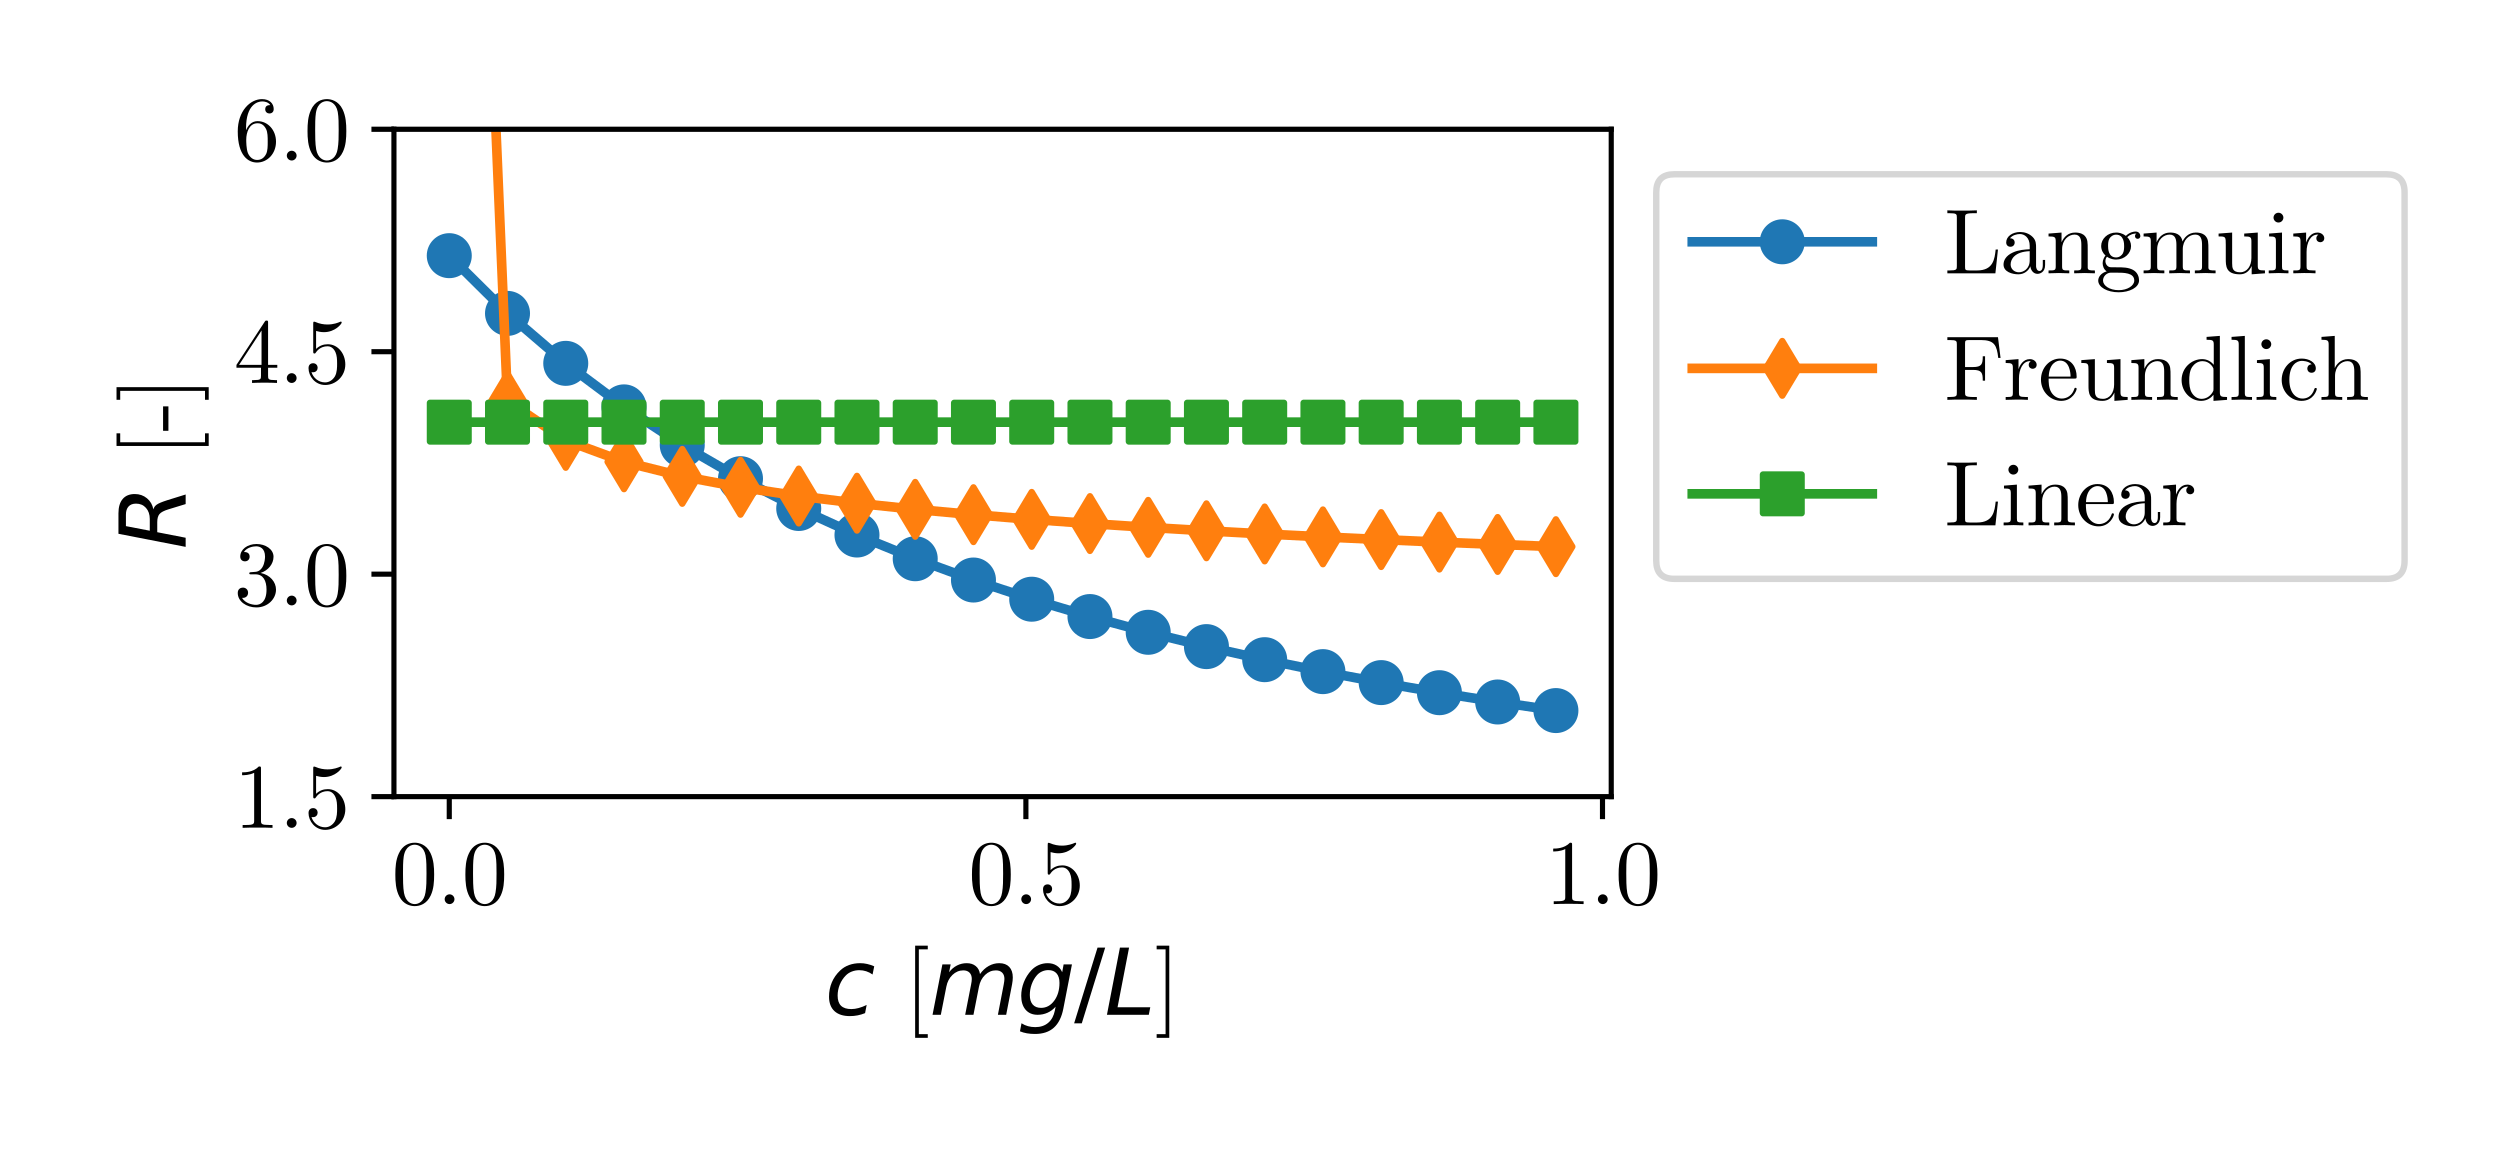 <?xml version="1.0" encoding="utf-8" standalone="no"?>
<!DOCTYPE svg PUBLIC "-//W3C//DTD SVG 1.1//EN"
  "http://www.w3.org/Graphics/SVG/1.1/DTD/svg11.dtd">
<svg xmlns:xlink="http://www.w3.org/1999/xlink" width="388.8pt" height="180pt" viewBox="0 0 388.8 180" xmlns="http://www.w3.org/2000/svg" version="1.1">
 <defs>
  <style type="text/css">*{stroke-linejoin: round; stroke-linecap: butt}</style>
 </defs>
 <g id="figure_1">
  <g id="patch_1">
   <path d="M 0 180 
L 388.8 180 
L 388.8 0 
L 0 0 
z
" style="fill: #ffffff"/>
  </g>
  <g id="axes_1">
   <g id="patch_2">
    <path d="M 61.265 123.888 
L 250.58 123.888 
L 250.58 20.104 
L 61.265 20.104 
z
" style="fill: #ffffff"/>
   </g>
   <g id="matplotlib.axis_1">
    <g id="xtick_1">
     <g id="line2d_1">
      <defs>
       <path id="mf6055ce075" d="M 0 0 
L 0 3.5 
" style="stroke: #000000; stroke-width: 0.8"/>
      </defs>
      <g>
       <use xlink:href="#mf6055ce075" x="69.87" y="123.888" style="stroke: #000000; stroke-width: 0.8"/>
      </g>
     </g>
     <g id="text_1">
      <!-- 0.0 -->
      <g transform="translate(60.924 140.604) scale(0.14 -0.14)">
       <defs>
        <path id="LMRoman10-Regular-30" d="M 2944 2048 
C 2944 2560 2912 3072 2688 3546 
C 2394 4160 1869 4262 1600 4262 
C 1216 4262 749 4096 486 3501 
C 282 3059 250 2560 250 2048 
C 250 1568 275 992 538 506 
C 813 -13 1280 -141 1594 -141 
C 1939 -141 2426 -6 2707 602 
C 2912 1043 2944 1542 2944 2048 
z
M 2413 2125 
C 2413 1645 2413 1210 2342 800 
C 2246 192 1882 0 1594 0 
C 1344 0 966 160 851 774 
C 781 1158 781 1747 781 2125 
C 781 2534 781 2957 832 3302 
C 954 4064 1434 4122 1594 4122 
C 1805 4122 2227 4006 2349 3373 
C 2413 3014 2413 2528 2413 2125 
z
" transform="scale(0.016)"/>
        <path id="LMRoman10-Regular-2e" d="M 1229 339 
C 1229 525 1075 678 890 678 
C 704 678 550 525 550 339 
C 550 154 704 0 890 0 
C 1075 0 1229 154 1229 339 
z
" transform="scale(0.016)"/>
       </defs>
       <use xlink:href="#LMRoman10-Regular-30"/>
       <use xlink:href="#LMRoman10-Regular-2e" x="50"/>
       <use xlink:href="#LMRoman10-Regular-30" x="77.8"/>
      </g>
     </g>
    </g>
    <g id="xtick_2">
     <g id="line2d_2">
      <g>
       <use xlink:href="#mf6055ce075" x="159.546" y="123.888" style="stroke: #000000; stroke-width: 0.8"/>
      </g>
     </g>
     <g id="text_2">
      <!-- 0.5 -->
      <g transform="translate(150.6 140.604) scale(0.14 -0.14)">
       <defs>
        <path id="LMRoman10-Regular-35" d="M 2874 1286 
C 2874 2048 2349 2688 1658 2688 
C 1350 2688 1075 2586 845 2362 
L 845 3610 
C 973 3571 1184 3526 1389 3526 
C 2176 3526 2624 4109 2624 4192 
C 2624 4230 2605 4262 2560 4262 
C 2560 4262 2541 4262 2509 4243 
C 2381 4186 2067 4058 1638 4058 
C 1382 4058 1088 4102 787 4237 
C 736 4256 710 4256 710 4256 
C 646 4256 646 4205 646 4102 
L 646 2208 
C 646 2093 646 2042 736 2042 
C 781 2042 794 2061 819 2099 
C 890 2202 1126 2547 1645 2547 
C 1978 2547 2138 2253 2189 2138 
C 2291 1901 2304 1651 2304 1331 
C 2304 1107 2304 723 2150 454 
C 1997 205 1760 38 1466 38 
C 998 38 634 378 525 755 
C 544 749 563 742 634 742 
C 845 742 954 902 954 1056 
C 954 1210 845 1370 634 1370 
C 544 1370 320 1325 320 1030 
C 320 480 762 -141 1478 -141 
C 2221 -141 2874 474 2874 1286 
z
" transform="scale(0.016)"/>
       </defs>
       <use xlink:href="#LMRoman10-Regular-30"/>
       <use xlink:href="#LMRoman10-Regular-2e" x="50"/>
       <use xlink:href="#LMRoman10-Regular-35" x="77.8"/>
      </g>
     </g>
    </g>
    <g id="xtick_3">
     <g id="line2d_3">
      <g>
       <use xlink:href="#mf6055ce075" x="249.221" y="123.888" style="stroke: #000000; stroke-width: 0.8"/>
      </g>
     </g>
     <g id="text_3">
      <!-- 1.0 -->
      <g transform="translate(240.275 140.604) scale(0.14 -0.14)">
       <defs>
        <path id="LMRoman10-Regular-31" d="M 2682 0 
L 2682 198 
L 2477 198 
C 1901 198 1882 269 1882 506 
L 1882 4096 
C 1882 4250 1882 4262 1734 4262 
C 1338 3853 774 3853 570 3853 
L 570 3654 
C 698 3654 1075 3654 1408 3821 
L 1408 506 
C 1408 275 1389 198 813 198 
L 608 198 
L 608 0 
C 832 19 1389 19 1645 19 
C 1901 19 2458 19 2682 0 
z
" transform="scale(0.016)"/>
       </defs>
       <use xlink:href="#LMRoman10-Regular-31"/>
       <use xlink:href="#LMRoman10-Regular-2e" x="50"/>
       <use xlink:href="#LMRoman10-Regular-30" x="77.8"/>
      </g>
     </g>
    </g>
    <g id="text_4">
     <!-- $c$ [$mg/L$] -->
     <g transform="translate(128.273 157.821) scale(0.14 -0.14)">
      <defs>
       <path id="DejaVuSans-Oblique-63" d="M 3431 3366 
L 3316 2797 
Q 3109 2947 2876 3022 
Q 2644 3097 2394 3097 
Q 2119 3097 1870 3000 
Q 1622 2903 1453 2725 
Q 1184 2453 1037 2087 
Q 891 1722 891 1331 
Q 891 859 1127 628 
Q 1363 397 1844 397 
Q 2081 397 2348 469 
Q 2616 541 2906 684 
L 2797 116 
Q 2547 13 2283 -39 
Q 2019 -91 1741 -91 
Q 1044 -91 669 257 
Q 294 606 294 1253 
Q 294 1797 489 2255 
Q 684 2713 1069 3078 
Q 1331 3328 1684 3456 
Q 2038 3584 2456 3584 
Q 2700 3584 2940 3529 
Q 3181 3475 3431 3366 
z
" transform="scale(0.016)"/>
       <path id="LMRoman10-Regular-20" transform="scale(0.016)"/>
       <path id="LMRoman10-Regular-5b" d="M 1632 -1600 
L 1632 -1344 
L 1011 -1344 
L 1011 4544 
L 1632 4544 
L 1632 4800 
L 755 4800 
L 755 -1600 
L 1632 -1600 
z
" transform="scale(0.016)"/>
       <path id="DejaVuSans-Oblique-6d" d="M 5747 2113 
L 5338 0 
L 4763 0 
L 5166 2094 
Q 5191 2228 5203 2325 
Q 5216 2422 5216 2491 
Q 5216 2772 5059 2928 
Q 4903 3084 4622 3084 
Q 4203 3084 3875 2770 
Q 3547 2456 3450 1953 
L 3066 0 
L 2491 0 
L 2900 2094 
Q 2925 2209 2937 2307 
Q 2950 2406 2950 2484 
Q 2950 2769 2794 2926 
Q 2638 3084 2363 3084 
Q 1938 3084 1609 2770 
Q 1281 2456 1184 1953 
L 800 0 
L 225 0 
L 909 3500 
L 1484 3500 
L 1375 2956 
Q 1609 3263 1923 3423 
Q 2238 3584 2597 3584 
Q 2978 3584 3223 3384 
Q 3469 3184 3519 2828 
Q 3781 3197 4126 3390 
Q 4472 3584 4856 3584 
Q 5306 3584 5551 3325 
Q 5797 3066 5797 2591 
Q 5797 2488 5784 2364 
Q 5772 2241 5747 2113 
z
" transform="scale(0.016)"/>
       <path id="DejaVuSans-Oblique-67" d="M 3816 3500 
L 3219 434 
Q 3047 -456 2561 -893 
Q 2075 -1331 1253 -1331 
Q 950 -1331 690 -1286 
Q 431 -1241 206 -1147 
L 313 -588 
Q 525 -725 762 -790 
Q 1000 -856 1269 -856 
Q 1816 -856 2167 -557 
Q 2519 -259 2631 300 
L 2681 563 
Q 2441 288 2122 144 
Q 1803 0 1434 0 
Q 903 0 598 351 
Q 294 703 294 1319 
Q 294 1803 478 2267 
Q 663 2731 997 3091 
Q 1219 3328 1514 3456 
Q 1809 3584 2131 3584 
Q 2484 3584 2746 3420 
Q 3009 3256 3138 2956 
L 3238 3500 
L 3816 3500 
z
M 2950 2216 
Q 2950 2641 2750 2872 
Q 2550 3103 2181 3103 
Q 1953 3103 1747 3012 
Q 1541 2922 1394 2759 
Q 1156 2491 1023 2127 
Q 891 1763 891 1375 
Q 891 944 1092 712 
Q 1294 481 1672 481 
Q 2219 481 2584 976 
Q 2950 1472 2950 2216 
z
" transform="scale(0.016)"/>
       <path id="DejaVuSans-2f" d="M 1625 4666 
L 2156 4666 
L 531 -594 
L 0 -594 
L 1625 4666 
z
" transform="scale(0.016)"/>
       <path id="DejaVuSans-Oblique-4c" d="M 1075 4666 
L 1709 4666 
L 909 525 
L 3181 525 
L 3078 0 
L 172 0 
L 1075 4666 
z
" transform="scale(0.016)"/>
       <path id="LMRoman10-Regular-5d" d="M 1018 -1600 
L 1018 4800 
L 141 4800 
L 141 4544 
L 762 4544 
L 762 -1344 
L 141 -1344 
L 141 -1600 
L 1018 -1600 
z
" transform="scale(0.016)"/>
      </defs>
      <use xlink:href="#DejaVuSans-Oblique-63"/>
      <use xlink:href="#LMRoman10-Regular-20" transform="translate(54.98 0)"/>
      <use xlink:href="#LMRoman10-Regular-5b" transform="translate(88.28 0)"/>
      <use xlink:href="#DejaVuSans-Oblique-6d" transform="translate(116.08 0)"/>
      <use xlink:href="#DejaVuSans-Oblique-67" transform="translate(213.493 0)"/>
      <use xlink:href="#DejaVuSans-2f" transform="translate(276.969 0)"/>
      <use xlink:href="#DejaVuSans-Oblique-4c" transform="translate(310.661 0)"/>
      <use xlink:href="#LMRoman10-Regular-5d" transform="translate(366.373 0)"/>
     </g>
    </g>
   </g>
   <g id="matplotlib.axis_2">
    <g id="ytick_1">
     <g id="line2d_4">
      <defs>
       <path id="m3fb99bc096" d="M 0 0 
L -3.5 0 
" style="stroke: #000000; stroke-width: 0.8"/>
      </defs>
      <g>
       <use xlink:href="#m3fb99bc096" x="61.265" y="123.888" style="stroke: #000000; stroke-width: 0.8"/>
      </g>
     </g>
     <g id="text_5">
      <!-- 1.5 -->
      <g transform="translate(36.373 128.746) scale(0.14 -0.14)">
       <use xlink:href="#LMRoman10-Regular-31"/>
       <use xlink:href="#LMRoman10-Regular-2e" x="50"/>
       <use xlink:href="#LMRoman10-Regular-35" x="77.8"/>
      </g>
     </g>
    </g>
    <g id="ytick_2">
     <g id="line2d_5">
      <g>
       <use xlink:href="#m3fb99bc096" x="61.265" y="89.293" style="stroke: #000000; stroke-width: 0.8"/>
      </g>
     </g>
     <g id="text_6">
      <!-- 3.0 -->
      <g transform="translate(36.373 94.151) scale(0.14 -0.14)">
       <defs>
        <path id="LMRoman10-Regular-33" d="M 2925 1094 
C 2925 1619 2522 2118 1856 2253 
C 2381 2426 2752 2874 2752 3379 
C 2752 3904 2189 4262 1574 4262 
C 928 4262 442 3878 442 3392 
C 442 3181 582 3059 768 3059 
C 966 3059 1094 3200 1094 3386 
C 1094 3706 794 3706 698 3706 
C 896 4019 1318 4102 1549 4102 
C 1811 4102 2163 3962 2163 3386 
C 2163 3309 2150 2938 1984 2656 
C 1792 2349 1574 2330 1414 2323 
C 1363 2317 1210 2304 1165 2304 
C 1114 2298 1069 2291 1069 2227 
C 1069 2157 1114 2157 1222 2157 
L 1504 2157 
C 2029 2157 2266 1722 2266 1094 
C 2266 224 1824 38 1542 38 
C 1267 38 787 147 563 525 
C 787 493 986 634 986 877 
C 986 1107 813 1235 627 1235 
C 474 1235 269 1146 269 864 
C 269 282 864 -141 1562 -141 
C 2342 -141 2925 442 2925 1094 
z
" transform="scale(0.016)"/>
       </defs>
       <use xlink:href="#LMRoman10-Regular-33"/>
       <use xlink:href="#LMRoman10-Regular-2e" x="50"/>
       <use xlink:href="#LMRoman10-Regular-30" x="77.8"/>
      </g>
     </g>
    </g>
    <g id="ytick_3">
     <g id="line2d_6">
      <g>
       <use xlink:href="#m3fb99bc096" x="61.265" y="54.698" style="stroke: #000000; stroke-width: 0.8"/>
      </g>
     </g>
     <g id="text_7">
      <!-- 4.5 -->
      <g transform="translate(36.373 59.557) scale(0.14 -0.14)">
       <defs>
        <path id="LMRoman10-Regular-34" d="M 3014 1056 
L 3014 1254 
L 2374 1254 
L 2374 4166 
C 2374 4294 2374 4333 2272 4333 
C 2214 4333 2195 4333 2144 4256 
L 179 1254 
L 179 1056 
L 1882 1056 
L 1882 499 
C 1882 269 1869 198 1395 198 
L 1261 198 
L 1261 0 
C 1523 19 1856 19 2125 19 
C 2394 19 2733 19 2995 0 
L 2995 198 
L 2861 198 
C 2387 198 2374 269 2374 499 
L 2374 1056 
L 3014 1056 
z
M 1920 1254 
L 358 1254 
L 1920 3642 
L 1920 1254 
z
" transform="scale(0.016)"/>
       </defs>
       <use xlink:href="#LMRoman10-Regular-34"/>
       <use xlink:href="#LMRoman10-Regular-2e" x="50"/>
       <use xlink:href="#LMRoman10-Regular-35" x="77.8"/>
      </g>
     </g>
    </g>
    <g id="ytick_4">
     <g id="line2d_7">
      <g>
       <use xlink:href="#m3fb99bc096" x="61.265" y="20.104" style="stroke: #000000; stroke-width: 0.8"/>
      </g>
     </g>
     <g id="text_8">
      <!-- 6.0 -->
      <g transform="translate(36.373 24.962) scale(0.14 -0.14)">
       <defs>
        <path id="LMRoman10-Regular-36" d="M 2925 1306 
C 2925 2118 2355 2733 1645 2733 
C 1210 2733 973 2406 845 2099 
L 845 2253 
C 845 3872 1638 4102 1965 4102 
C 2118 4102 2387 4064 2528 3846 
C 2432 3846 2176 3846 2176 3558 
C 2176 3360 2330 3264 2470 3264 
C 2573 3264 2765 3322 2765 3571 
C 2765 3955 2483 4262 1952 4262 
C 1133 4262 269 3437 269 2022 
C 269 314 1011 -141 1606 -141 
C 2317 -141 2925 461 2925 1306 
z
M 2349 1312 
C 2349 1005 2349 685 2240 454 
C 2048 70 1754 38 1606 38 
C 1203 38 1011 422 973 518 
C 858 819 858 1331 858 1446 
C 858 1946 1062 2586 1638 2586 
C 1741 2586 2035 2586 2234 2189 
C 2349 1952 2349 1626 2349 1312 
z
" transform="scale(0.016)"/>
       </defs>
       <use xlink:href="#LMRoman10-Regular-36"/>
       <use xlink:href="#LMRoman10-Regular-2e" x="50"/>
       <use xlink:href="#LMRoman10-Regular-30" x="77.8"/>
      </g>
     </g>
    </g>
    <g id="text_9">
     <!-- $R$ [-] -->
     <g transform="translate(28.873 85.436) rotate(-90) scale(0.14 -0.14)">
      <defs>
       <path id="DejaVuSans-Oblique-52" d="M 1613 4147 
L 1294 2491 
L 2106 2491 
Q 2584 2491 2879 2755 
Q 3175 3019 3175 3444 
Q 3175 3784 2976 3965 
Q 2778 4147 2406 4147 
L 1613 4147 
z
M 2772 2241 
Q 2972 2194 3105 2009 
Q 3238 1825 3413 1275 
L 3809 0 
L 3144 0 
L 2778 1197 
Q 2638 1659 2453 1815 
Q 2269 1972 1888 1972 
L 1191 1972 
L 806 0 
L 172 0 
L 1081 4666 
L 2503 4666 
Q 3150 4666 3495 4373 
Q 3841 4081 3841 3531 
Q 3841 3044 3547 2687 
Q 3253 2331 2772 2241 
z
" transform="scale(0.016)"/>
       <path id="LMRoman10-Regular-2d" d="M 1766 1197 
L 1766 1568 
L 70 1568 
L 70 1197 
L 1766 1197 
z
" transform="scale(0.016)"/>
      </defs>
      <use xlink:href="#DejaVuSans-Oblique-52"/>
      <use xlink:href="#LMRoman10-Regular-20" transform="translate(69.482 0)"/>
      <use xlink:href="#LMRoman10-Regular-5b" transform="translate(102.782 0)"/>
      <use xlink:href="#LMRoman10-Regular-2d" transform="translate(130.582 0)"/>
      <use xlink:href="#LMRoman10-Regular-5d" transform="translate(163.882 0)"/>
     </g>
    </g>
   </g>
   <g id="line2d_8">
    <path d="M 69.87 39.761 
L 78.928 48.738 
L 87.986 56.508 
L 97.045 63.278 
L 106.103 69.213 
L 115.161 74.445 
L 124.219 79.08 
L 133.277 83.206 
L 142.335 86.894 
L 151.393 90.206 
L 160.452 93.189 
L 169.51 95.887 
L 178.568 98.334 
L 187.626 100.561 
L 196.684 102.593 
L 205.742 104.452 
L 214.8 106.158 
L 223.858 107.727 
L 232.917 109.173 
L 241.975 110.508 
" clip-path="url(#p336363e61d)" style="fill: none; stroke: #1f77b4; stroke-width: 1.5; stroke-linecap: square"/>
    <defs>
     <path id="m30c5cc77fe" d="M 0 3 
C 0.796 3 1.559 2.684 2.121 2.121 
C 2.684 1.559 3 0.796 3 0 
C 3 -0.796 2.684 -1.559 2.121 -2.121 
C 1.559 -2.684 0.796 -3 0 -3 
C -0.796 -3 -1.559 -2.684 -2.121 -2.121 
C -2.684 -1.559 -3 -0.796 -3 0 
C -3 0.796 -2.684 1.559 -2.121 2.121 
C -1.559 2.684 -0.796 3 0 3 
z
" style="stroke: #1f77b4"/>
    </defs>
    <g clip-path="url(#p336363e61d)">
     <use xlink:href="#m30c5cc77fe" x="69.87" y="39.761" style="fill: #1f77b4; stroke: #1f77b4"/>
     <use xlink:href="#m30c5cc77fe" x="78.928" y="48.738" style="fill: #1f77b4; stroke: #1f77b4"/>
     <use xlink:href="#m30c5cc77fe" x="87.986" y="56.508" style="fill: #1f77b4; stroke: #1f77b4"/>
     <use xlink:href="#m30c5cc77fe" x="97.045" y="63.278" style="fill: #1f77b4; stroke: #1f77b4"/>
     <use xlink:href="#m30c5cc77fe" x="106.103" y="69.213" style="fill: #1f77b4; stroke: #1f77b4"/>
     <use xlink:href="#m30c5cc77fe" x="115.161" y="74.445" style="fill: #1f77b4; stroke: #1f77b4"/>
     <use xlink:href="#m30c5cc77fe" x="124.219" y="79.08" style="fill: #1f77b4; stroke: #1f77b4"/>
     <use xlink:href="#m30c5cc77fe" x="133.277" y="83.206" style="fill: #1f77b4; stroke: #1f77b4"/>
     <use xlink:href="#m30c5cc77fe" x="142.335" y="86.894" style="fill: #1f77b4; stroke: #1f77b4"/>
     <use xlink:href="#m30c5cc77fe" x="151.393" y="90.206" style="fill: #1f77b4; stroke: #1f77b4"/>
     <use xlink:href="#m30c5cc77fe" x="160.452" y="93.189" style="fill: #1f77b4; stroke: #1f77b4"/>
     <use xlink:href="#m30c5cc77fe" x="169.51" y="95.887" style="fill: #1f77b4; stroke: #1f77b4"/>
     <use xlink:href="#m30c5cc77fe" x="178.568" y="98.334" style="fill: #1f77b4; stroke: #1f77b4"/>
     <use xlink:href="#m30c5cc77fe" x="187.626" y="100.561" style="fill: #1f77b4; stroke: #1f77b4"/>
     <use xlink:href="#m30c5cc77fe" x="196.684" y="102.593" style="fill: #1f77b4; stroke: #1f77b4"/>
     <use xlink:href="#m30c5cc77fe" x="205.742" y="104.452" style="fill: #1f77b4; stroke: #1f77b4"/>
     <use xlink:href="#m30c5cc77fe" x="214.8" y="106.158" style="fill: #1f77b4; stroke: #1f77b4"/>
     <use xlink:href="#m30c5cc77fe" x="223.858" y="107.727" style="fill: #1f77b4; stroke: #1f77b4"/>
     <use xlink:href="#m30c5cc77fe" x="232.917" y="109.173" style="fill: #1f77b4; stroke: #1f77b4"/>
     <use xlink:href="#m30c5cc77fe" x="241.975" y="110.508" style="fill: #1f77b4; stroke: #1f77b4"/>
    </g>
   </g>
   <g id="line2d_9">
    <path d="M 76.231 -1 
L 78.928 62.379 
L 87.986 68.487 
L 97.045 71.821 
L 106.103 74.085 
L 115.161 75.785 
L 124.219 77.14 
L 133.277 78.261 
L 142.335 79.214 
L 151.393 80.042 
L 160.452 80.773 
L 169.51 81.425 
L 178.568 82.014 
L 187.626 82.55 
L 196.684 83.041 
L 205.742 83.494 
L 214.8 83.915 
L 223.858 84.307 
L 232.917 84.673 
L 241.975 85.018 
" clip-path="url(#p336363e61d)" style="fill: none; stroke: #ff7f0e; stroke-width: 1.5; stroke-linecap: square"/>
    <defs>
     <path id="m28437ef1b5" d="M -0 4.243 
L 2.546 0 
L 0 -4.243 
L -2.546 -0 
z
" style="stroke: #ff7f0e; stroke-linejoin: miter"/>
    </defs>
    <g clip-path="url(#p336363e61d)">
     <use xlink:href="#m28437ef1b5" x="76.231" y="-1" style="fill: #ff7f0e; stroke: #ff7f0e; stroke-linejoin: miter"/>
     <use xlink:href="#m28437ef1b5" x="78.928" y="62.379" style="fill: #ff7f0e; stroke: #ff7f0e; stroke-linejoin: miter"/>
     <use xlink:href="#m28437ef1b5" x="87.986" y="68.487" style="fill: #ff7f0e; stroke: #ff7f0e; stroke-linejoin: miter"/>
     <use xlink:href="#m28437ef1b5" x="97.045" y="71.821" style="fill: #ff7f0e; stroke: #ff7f0e; stroke-linejoin: miter"/>
     <use xlink:href="#m28437ef1b5" x="106.103" y="74.085" style="fill: #ff7f0e; stroke: #ff7f0e; stroke-linejoin: miter"/>
     <use xlink:href="#m28437ef1b5" x="115.161" y="75.785" style="fill: #ff7f0e; stroke: #ff7f0e; stroke-linejoin: miter"/>
     <use xlink:href="#m28437ef1b5" x="124.219" y="77.14" style="fill: #ff7f0e; stroke: #ff7f0e; stroke-linejoin: miter"/>
     <use xlink:href="#m28437ef1b5" x="133.277" y="78.261" style="fill: #ff7f0e; stroke: #ff7f0e; stroke-linejoin: miter"/>
     <use xlink:href="#m28437ef1b5" x="142.335" y="79.214" style="fill: #ff7f0e; stroke: #ff7f0e; stroke-linejoin: miter"/>
     <use xlink:href="#m28437ef1b5" x="151.393" y="80.042" style="fill: #ff7f0e; stroke: #ff7f0e; stroke-linejoin: miter"/>
     <use xlink:href="#m28437ef1b5" x="160.452" y="80.773" style="fill: #ff7f0e; stroke: #ff7f0e; stroke-linejoin: miter"/>
     <use xlink:href="#m28437ef1b5" x="169.51" y="81.425" style="fill: #ff7f0e; stroke: #ff7f0e; stroke-linejoin: miter"/>
     <use xlink:href="#m28437ef1b5" x="178.568" y="82.014" style="fill: #ff7f0e; stroke: #ff7f0e; stroke-linejoin: miter"/>
     <use xlink:href="#m28437ef1b5" x="187.626" y="82.55" style="fill: #ff7f0e; stroke: #ff7f0e; stroke-linejoin: miter"/>
     <use xlink:href="#m28437ef1b5" x="196.684" y="83.041" style="fill: #ff7f0e; stroke: #ff7f0e; stroke-linejoin: miter"/>
     <use xlink:href="#m28437ef1b5" x="205.742" y="83.494" style="fill: #ff7f0e; stroke: #ff7f0e; stroke-linejoin: miter"/>
     <use xlink:href="#m28437ef1b5" x="214.8" y="83.915" style="fill: #ff7f0e; stroke: #ff7f0e; stroke-linejoin: miter"/>
     <use xlink:href="#m28437ef1b5" x="223.858" y="84.307" style="fill: #ff7f0e; stroke: #ff7f0e; stroke-linejoin: miter"/>
     <use xlink:href="#m28437ef1b5" x="232.917" y="84.673" style="fill: #ff7f0e; stroke: #ff7f0e; stroke-linejoin: miter"/>
     <use xlink:href="#m28437ef1b5" x="241.975" y="85.018" style="fill: #ff7f0e; stroke: #ff7f0e; stroke-linejoin: miter"/>
    </g>
   </g>
   <g id="line2d_10">
    <path d="M 69.87 65.656 
L 78.928 65.656 
L 87.986 65.656 
L 97.045 65.656 
L 106.103 65.656 
L 115.161 65.656 
L 124.219 65.656 
L 133.277 65.656 
L 142.335 65.656 
L 151.393 65.656 
L 160.452 65.656 
L 169.51 65.656 
L 178.568 65.656 
L 187.626 65.656 
L 196.684 65.656 
L 205.742 65.656 
L 214.8 65.656 
L 223.858 65.656 
L 232.917 65.656 
L 241.975 65.656 
" clip-path="url(#p336363e61d)" style="fill: none; stroke: #2ca02c; stroke-width: 1.5; stroke-linecap: square"/>
    <defs>
     <path id="m6601864d30" d="M -3 3 
L 3 3 
L 3 -3 
L -3 -3 
z
" style="stroke: #2ca02c; stroke-linejoin: miter"/>
    </defs>
    <g clip-path="url(#p336363e61d)">
     <use xlink:href="#m6601864d30" x="69.87" y="65.656" style="fill: #2ca02c; stroke: #2ca02c; stroke-linejoin: miter"/>
     <use xlink:href="#m6601864d30" x="78.928" y="65.656" style="fill: #2ca02c; stroke: #2ca02c; stroke-linejoin: miter"/>
     <use xlink:href="#m6601864d30" x="87.986" y="65.656" style="fill: #2ca02c; stroke: #2ca02c; stroke-linejoin: miter"/>
     <use xlink:href="#m6601864d30" x="97.045" y="65.656" style="fill: #2ca02c; stroke: #2ca02c; stroke-linejoin: miter"/>
     <use xlink:href="#m6601864d30" x="106.103" y="65.656" style="fill: #2ca02c; stroke: #2ca02c; stroke-linejoin: miter"/>
     <use xlink:href="#m6601864d30" x="115.161" y="65.656" style="fill: #2ca02c; stroke: #2ca02c; stroke-linejoin: miter"/>
     <use xlink:href="#m6601864d30" x="124.219" y="65.656" style="fill: #2ca02c; stroke: #2ca02c; stroke-linejoin: miter"/>
     <use xlink:href="#m6601864d30" x="133.277" y="65.656" style="fill: #2ca02c; stroke: #2ca02c; stroke-linejoin: miter"/>
     <use xlink:href="#m6601864d30" x="142.335" y="65.656" style="fill: #2ca02c; stroke: #2ca02c; stroke-linejoin: miter"/>
     <use xlink:href="#m6601864d30" x="151.393" y="65.656" style="fill: #2ca02c; stroke: #2ca02c; stroke-linejoin: miter"/>
     <use xlink:href="#m6601864d30" x="160.452" y="65.656" style="fill: #2ca02c; stroke: #2ca02c; stroke-linejoin: miter"/>
     <use xlink:href="#m6601864d30" x="169.51" y="65.656" style="fill: #2ca02c; stroke: #2ca02c; stroke-linejoin: miter"/>
     <use xlink:href="#m6601864d30" x="178.568" y="65.656" style="fill: #2ca02c; stroke: #2ca02c; stroke-linejoin: miter"/>
     <use xlink:href="#m6601864d30" x="187.626" y="65.656" style="fill: #2ca02c; stroke: #2ca02c; stroke-linejoin: miter"/>
     <use xlink:href="#m6601864d30" x="196.684" y="65.656" style="fill: #2ca02c; stroke: #2ca02c; stroke-linejoin: miter"/>
     <use xlink:href="#m6601864d30" x="205.742" y="65.656" style="fill: #2ca02c; stroke: #2ca02c; stroke-linejoin: miter"/>
     <use xlink:href="#m6601864d30" x="214.8" y="65.656" style="fill: #2ca02c; stroke: #2ca02c; stroke-linejoin: miter"/>
     <use xlink:href="#m6601864d30" x="223.858" y="65.656" style="fill: #2ca02c; stroke: #2ca02c; stroke-linejoin: miter"/>
     <use xlink:href="#m6601864d30" x="232.917" y="65.656" style="fill: #2ca02c; stroke: #2ca02c; stroke-linejoin: miter"/>
     <use xlink:href="#m6601864d30" x="241.975" y="65.656" style="fill: #2ca02c; stroke: #2ca02c; stroke-linejoin: miter"/>
    </g>
   </g>
   <g id="patch_3">
    <path d="M 61.265 123.888 
L 61.265 20.104 
" style="fill: none; stroke: #000000; stroke-width: 0.8; stroke-linejoin: miter; stroke-linecap: square"/>
   </g>
   <g id="patch_4">
    <path d="M 250.58 123.888 
L 250.58 20.104 
" style="fill: none; stroke: #000000; stroke-width: 0.8; stroke-linejoin: miter; stroke-linecap: square"/>
   </g>
   <g id="patch_5">
    <path d="M 61.265 123.888 
L 250.58 123.888 
" style="fill: none; stroke: #000000; stroke-width: 0.8; stroke-linejoin: miter; stroke-linecap: square"/>
   </g>
   <g id="patch_6">
    <path d="M 61.265 20.104 
L 250.58 20.104 
" style="fill: none; stroke: #000000; stroke-width: 0.8; stroke-linejoin: miter; stroke-linecap: square"/>
   </g>
   <g id="legend_1">
    <g id="patch_7">
     <path d="M 260.38 90.021 
L 371.159 90.021 
Q 373.959 90.021 373.959 87.221 
L 373.959 29.904 
Q 373.959 27.104 371.159 27.104 
L 260.38 27.104 
Q 257.58 27.104 257.58 29.904 
L 257.58 87.221 
Q 257.58 90.021 260.38 90.021 
z
" style="fill: #ffffff; opacity: 0.8; stroke: #cccccc; stroke-linejoin: miter"/>
    </g>
    <g id="line2d_11">
     <path d="M 263.18 37.604 
L 277.18 37.604 
L 291.18 37.604 
" style="fill: none; stroke: #1f77b4; stroke-width: 1.5; stroke-linecap: square"/>
     <g>
      <use xlink:href="#m30c5cc77fe" x="277.18" y="37.604" style="fill: #1f77b4; stroke: #1f77b4"/>
     </g>
    </g>
    <g id="text_10">
     <!-- Langmuir -->
     <g transform="translate(302.38 42.504) scale(0.14 -0.14)">
      <defs>
       <path id="LMRoman10-Regular-4c" d="M 3725 1651 
L 3565 1651 
C 3494 998 3405 198 2278 198 
L 1754 198 
C 1453 198 1440 243 1440 454 
L 1440 3866 
C 1440 4083 1440 4173 2048 4173 
L 2259 4173 
L 2259 4371 
C 2029 4352 1446 4352 1184 4352 
C 934 4352 435 4352 211 4371 
L 211 4173 
L 365 4173 
C 858 4173 870 4102 870 3872 
L 870 499 
C 870 269 858 198 365 198 
L 211 198 
L 211 0 
L 3546 0 
L 3725 1651 
z
" transform="scale(0.016)"/>
       <path id="LMRoman10-Regular-61" d="M 3091 570 
L 3091 928 
L 2931 928 
L 2931 570 
C 2931 198 2771 160 2701 160 
C 2490 160 2464 448 2464 480 
L 2464 1760 
C 2464 2029 2464 2278 2234 2515 
C 1984 2765 1664 2867 1357 2867 
C 832 2867 390 2566 390 2144 
C 390 1952 518 1843 685 1843 
C 864 1843 979 1971 979 2138 
C 979 2214 947 2426 653 2432 
C 826 2656 1139 2726 1344 2726 
C 1658 2726 2022 2477 2022 1907 
L 2022 1670 
C 1696 1651 1248 1632 845 1440 
C 365 1222 205 890 205 608 
C 205 90 826 -70 1229 -70 
C 1651 -70 1946 186 2067 486 
C 2093 230 2266 -38 2566 -38 
C 2701 -38 3091 51 3091 570 
z
M 2022 896 
C 2022 288 1562 70 1274 70 
C 960 70 698 294 698 614 
C 698 966 966 1498 2022 1536 
L 2022 896 
z
" transform="scale(0.016)"/>
       <path id="LMRoman10-Regular-6e" d="M 3424 0 
L 3424 198 
C 3091 198 2931 198 2925 390 
L 2925 1613 
C 2925 2163 2925 2362 2726 2592 
C 2637 2701 2426 2829 2054 2829 
C 1587 2829 1286 2554 1107 2157 
L 1107 2829 
L 205 2758 
L 205 2560 
C 653 2560 704 2515 704 2202 
L 704 486 
C 704 198 634 198 205 198 
L 205 0 
L 928 19 
L 1645 0 
L 1645 198 
C 1216 198 1146 198 1146 486 
L 1146 1664 
C 1146 2330 1600 2688 2010 2688 
C 2413 2688 2483 2342 2483 1978 
L 2483 486 
C 2483 198 2413 198 1984 198 
L 1984 0 
L 2707 19 
L 3424 0 
z
" transform="scale(0.016)"/>
       <path id="LMRoman10-Regular-67" d="M 3104 2586 
C 3104 2694 3027 2899 2778 2899 
C 2650 2899 2368 2861 2099 2598 
C 1830 2810 1562 2829 1421 2829 
C 826 2829 384 2387 384 1894 
C 384 1613 525 1370 685 1235 
C 602 1139 486 928 486 704 
C 486 506 570 262 768 134 
C 384 26 179 -250 179 -506 
C 179 -966 813 -1318 1594 -1318 
C 2349 -1318 3014 -992 3014 -493 
C 3014 -269 2925 58 2598 237 
C 2259 416 1888 416 1498 416 
C 1338 416 1062 416 1018 422 
C 813 448 678 646 678 851 
C 678 877 678 1024 787 1152 
C 1037 973 1299 954 1421 954 
C 2016 954 2458 1395 2458 1888 
C 2458 2125 2355 2362 2195 2509 
C 2426 2726 2656 2758 2771 2758 
C 2771 2758 2816 2758 2835 2752 
C 2765 2726 2733 2656 2733 2579 
C 2733 2470 2816 2394 2918 2394 
C 2982 2394 3104 2438 3104 2586 
z
M 1978 1894 
C 1978 1722 1971 1517 1875 1357 
C 1824 1280 1677 1101 1421 1101 
C 864 1101 864 1741 864 1888 
C 864 2061 870 2266 966 2426 
C 1018 2502 1165 2682 1421 2682 
C 1978 2682 1978 2042 1978 1894 
z
M 2682 -506 
C 2682 -851 2227 -1171 1600 -1171 
C 954 -1171 512 -845 512 -506 
C 512 -211 755 26 1037 45 
L 1414 45 
C 1965 45 2682 45 2682 -506 
z
" transform="scale(0.016)"/>
       <path id="LMRoman10-Regular-6d" d="M 5203 0 
L 5203 198 
C 4870 198 4710 198 4704 390 
L 4704 1613 
C 4704 2163 4704 2362 4506 2592 
C 4416 2701 4205 2829 3834 2829 
C 3296 2829 3014 2445 2906 2202 
C 2816 2758 2342 2829 2054 2829 
C 1587 2829 1286 2554 1107 2157 
L 1107 2829 
L 205 2758 
L 205 2560 
C 653 2560 704 2515 704 2202 
L 704 486 
C 704 198 634 198 205 198 
L 205 0 
L 928 19 
L 1645 0 
L 1645 198 
C 1216 198 1146 198 1146 486 
L 1146 1664 
C 1146 2330 1600 2688 2010 2688 
C 2413 2688 2483 2342 2483 1978 
L 2483 486 
C 2483 198 2413 198 1984 198 
L 1984 0 
L 2707 19 
L 3424 0 
L 3424 198 
C 2995 198 2925 198 2925 486 
L 2925 1664 
C 2925 2330 3379 2688 3789 2688 
C 4192 2688 4262 2342 4262 1978 
L 4262 486 
C 4262 198 4192 198 3763 198 
L 3763 0 
L 4486 19 
L 5203 0 
z
" transform="scale(0.016)"/>
       <path id="LMRoman10-Regular-75" d="M 3424 0 
L 3424 198 
C 2976 198 2925 243 2925 557 
L 2925 2829 
L 1984 2758 
L 1984 2560 
C 2432 2560 2483 2515 2483 2202 
L 2483 1062 
C 2483 506 2176 70 1709 70 
C 1171 70 1146 371 1146 704 
L 1146 2829 
L 205 2758 
L 205 2560 
C 704 2560 704 2541 704 1971 
L 704 1011 
C 704 512 704 -70 1677 -70 
C 2035 -70 2317 109 2502 506 
L 2502 -70 
L 3424 0 
z
" transform="scale(0.016)"/>
       <path id="LMRoman10-Regular-69" d="M 1581 0 
L 1581 198 
C 1158 198 1133 230 1133 480 
L 1133 2829 
L 237 2758 
L 237 2560 
C 653 2560 710 2522 710 2208 
L 710 486 
C 710 198 640 198 211 198 
L 211 0 
L 915 19 
C 1139 19 1363 6 1581 0 
z
M 1229 3866 
C 1229 4038 1082 4205 890 4205 
C 672 4205 544 4026 544 3866 
C 544 3693 691 3526 883 3526 
C 1101 3526 1229 3706 1229 3866 
z
" transform="scale(0.016)"/>
       <path id="LMRoman10-Regular-72" d="M 2330 2438 
C 2330 2643 2131 2829 1856 2829 
C 1389 2829 1158 2400 1069 2125 
L 1069 2829 
L 179 2758 
L 179 2560 
C 627 2560 678 2515 678 2202 
L 678 486 
C 678 198 608 198 179 198 
L 179 0 
L 909 19 
C 1165 19 1466 19 1722 0 
L 1722 198 
L 1587 198 
C 1114 198 1101 269 1101 499 
L 1101 1485 
C 1101 2118 1370 2688 1856 2688 
C 1901 2688 1914 2688 1926 2682 
C 1907 2675 1779 2598 1779 2432 
C 1779 2253 1914 2157 2054 2157 
C 2170 2157 2330 2234 2330 2438 
z
" transform="scale(0.016)"/>
      </defs>
      <use xlink:href="#LMRoman10-Regular-4c"/>
      <use xlink:href="#LMRoman10-Regular-61" x="62.5"/>
      <use xlink:href="#LMRoman10-Regular-6e" x="112.5"/>
      <use xlink:href="#LMRoman10-Regular-67" x="168.1"/>
      <use xlink:href="#LMRoman10-Regular-6d" x="218.1"/>
      <use xlink:href="#LMRoman10-Regular-75" x="301.4"/>
      <use xlink:href="#LMRoman10-Regular-69" x="357"/>
      <use xlink:href="#LMRoman10-Regular-72" x="384.8"/>
     </g>
    </g>
    <g id="line2d_12">
     <path d="M 263.18 57.287 
L 277.18 57.287 
L 291.18 57.287 
" style="fill: none; stroke: #ff7f0e; stroke-width: 1.5; stroke-linecap: square"/>
     <g>
      <use xlink:href="#m28437ef1b5" x="277.18" y="57.287" style="fill: #ff7f0e; stroke: #ff7f0e; stroke-linejoin: miter"/>
     </g>
    </g>
    <g id="text_11">
     <!-- Freundlich -->
     <g transform="translate(302.38 62.187) scale(0.14 -0.14)">
      <defs>
       <path id="LMRoman10-Regular-46" d="M 3904 2912 
L 3725 4352 
L 211 4352 
L 211 4154 
L 365 4154 
C 858 4154 870 4083 870 3853 
L 870 499 
C 870 269 858 198 365 198 
L 211 198 
L 211 0 
C 435 19 934 19 1184 19 
C 1446 19 2029 19 2259 0 
L 2259 198 
L 2048 198 
C 1440 198 1440 282 1440 506 
L 1440 2080 
L 1990 2080 
C 2605 2080 2669 1875 2669 1331 
L 2829 1331 
L 2829 3027 
L 2669 3027 
C 2669 2490 2605 2278 1990 2278 
L 1440 2278 
L 1440 3898 
C 1440 4109 1453 4154 1754 4154 
L 2522 4154 
C 3482 4154 3642 3795 3744 2912 
L 3904 2912 
z
" transform="scale(0.016)"/>
       <path id="LMRoman10-Regular-65" d="M 2656 762 
C 2656 826 2605 838 2573 838 
C 2515 838 2502 800 2490 749 
C 2266 90 1690 90 1626 90 
C 1306 90 1050 282 902 518 
C 710 826 710 1248 710 1478 
L 2496 1478 
C 2637 1478 2656 1478 2656 1613 
C 2656 2246 2310 2867 1510 2867 
C 768 2867 179 2208 179 1408 
C 179 550 851 -70 1587 -70 
C 2368 -70 2656 640 2656 762 
z
M 2234 1613 
L 717 1613 
C 755 2566 1293 2726 1510 2726 
C 2170 2726 2234 1862 2234 1613 
z
" transform="scale(0.016)"/>
       <path id="LMRoman10-Regular-64" d="M 3373 0 
L 3373 198 
C 2925 198 2874 243 2874 557 
L 2874 4442 
L 1952 4371 
L 1952 4173 
C 2400 4173 2451 4128 2451 3814 
L 2451 2432 
C 2266 2662 1990 2829 1645 2829 
C 890 2829 218 2202 218 1376 
C 218 563 845 -70 1574 -70 
C 1984 -70 2272 147 2432 352 
L 2432 -70 
L 3373 0 
z
M 2432 755 
C 2432 640 2432 627 2362 518 
C 2170 211 1882 70 1606 70 
C 1318 70 1088 237 934 480 
C 768 742 749 1107 749 1370 
C 749 1606 762 1990 947 2278 
C 1082 2477 1325 2688 1670 2688 
C 1894 2688 2163 2592 2362 2304 
C 2432 2195 2432 2182 2432 2067 
L 2432 755 
z
" transform="scale(0.016)"/>
       <path id="LMRoman10-Regular-6c" d="M 1632 0 
L 1632 198 
C 1203 198 1133 198 1133 486 
L 1133 4442 
L 211 4371 
L 211 4173 
C 659 4173 710 4128 710 3814 
L 710 486 
C 710 198 640 198 211 198 
L 211 0 
L 922 19 
L 1632 0 
z
" transform="scale(0.016)"/>
       <path id="LMRoman10-Regular-63" d="M 2656 762 
C 2656 826 2592 826 2573 826 
C 2515 826 2502 800 2490 762 
C 2304 166 1888 90 1651 90 
C 1312 90 749 365 749 1395 
C 749 2438 1274 2707 1613 2707 
C 1670 2707 2074 2701 2298 2470 
C 2035 2451 1997 2259 1997 2176 
C 1997 2010 2112 1882 2291 1882 
C 2458 1882 2586 1990 2586 2182 
C 2586 2618 2099 2867 1606 2867 
C 806 2867 218 2176 218 1382 
C 218 563 851 -70 1594 -70 
C 2451 -70 2656 698 2656 762 
z
" transform="scale(0.016)"/>
       <path id="LMRoman10-Regular-68" d="M 3424 0 
L 3424 198 
C 3091 198 2931 198 2925 390 
L 2925 1613 
C 2925 2163 2925 2362 2726 2592 
C 2637 2701 2426 2829 2054 2829 
C 1517 2829 1235 2445 1133 2214 
L 1126 2214 
L 1126 4442 
L 205 4371 
L 205 4173 
C 653 4173 704 4128 704 3814 
L 704 486 
C 704 198 634 198 205 198 
L 205 0 
L 928 19 
L 1645 0 
L 1645 198 
C 1216 198 1146 198 1146 486 
L 1146 1664 
C 1146 2330 1600 2688 2010 2688 
C 2413 2688 2483 2342 2483 1978 
L 2483 486 
C 2483 198 2413 198 1984 198 
L 1984 0 
L 2707 19 
L 3424 0 
z
" transform="scale(0.016)"/>
      </defs>
      <use xlink:href="#LMRoman10-Regular-46"/>
      <use xlink:href="#LMRoman10-Regular-72" x="65.3"/>
      <use xlink:href="#LMRoman10-Regular-65" x="104.5"/>
      <use xlink:href="#LMRoman10-Regular-75" x="148.9"/>
      <use xlink:href="#LMRoman10-Regular-6e" x="204.5"/>
      <use xlink:href="#LMRoman10-Regular-64" x="260.1"/>
      <use xlink:href="#LMRoman10-Regular-6c" x="315.7"/>
      <use xlink:href="#LMRoman10-Regular-69" x="343.5"/>
      <use xlink:href="#LMRoman10-Regular-63" x="371.3"/>
      <use xlink:href="#LMRoman10-Regular-68" x="415.7"/>
     </g>
    </g>
    <g id="line2d_13">
     <path d="M 263.18 76.804 
L 277.18 76.804 
L 291.18 76.804 
" style="fill: none; stroke: #2ca02c; stroke-width: 1.5; stroke-linecap: square"/>
     <g>
      <use xlink:href="#m6601864d30" x="277.18" y="76.804" style="fill: #2ca02c; stroke: #2ca02c; stroke-linejoin: miter"/>
     </g>
    </g>
    <g id="text_12">
     <!-- Linear -->
     <g transform="translate(302.38 81.704) scale(0.14 -0.14)">
      <use xlink:href="#LMRoman10-Regular-4c"/>
      <use xlink:href="#LMRoman10-Regular-69" x="62.5"/>
      <use xlink:href="#LMRoman10-Regular-6e" x="90.3"/>
      <use xlink:href="#LMRoman10-Regular-65" x="145.9"/>
      <use xlink:href="#LMRoman10-Regular-61" x="190.3"/>
      <use xlink:href="#LMRoman10-Regular-72" x="240.3"/>
     </g>
    </g>
   </g>
  </g>
 </g>
 <defs>
  <clipPath id="p336363e61d">
   <rect x="61.265" y="20.104" width="189.315" height="103.784"/>
  </clipPath>
 </defs>
</svg>
